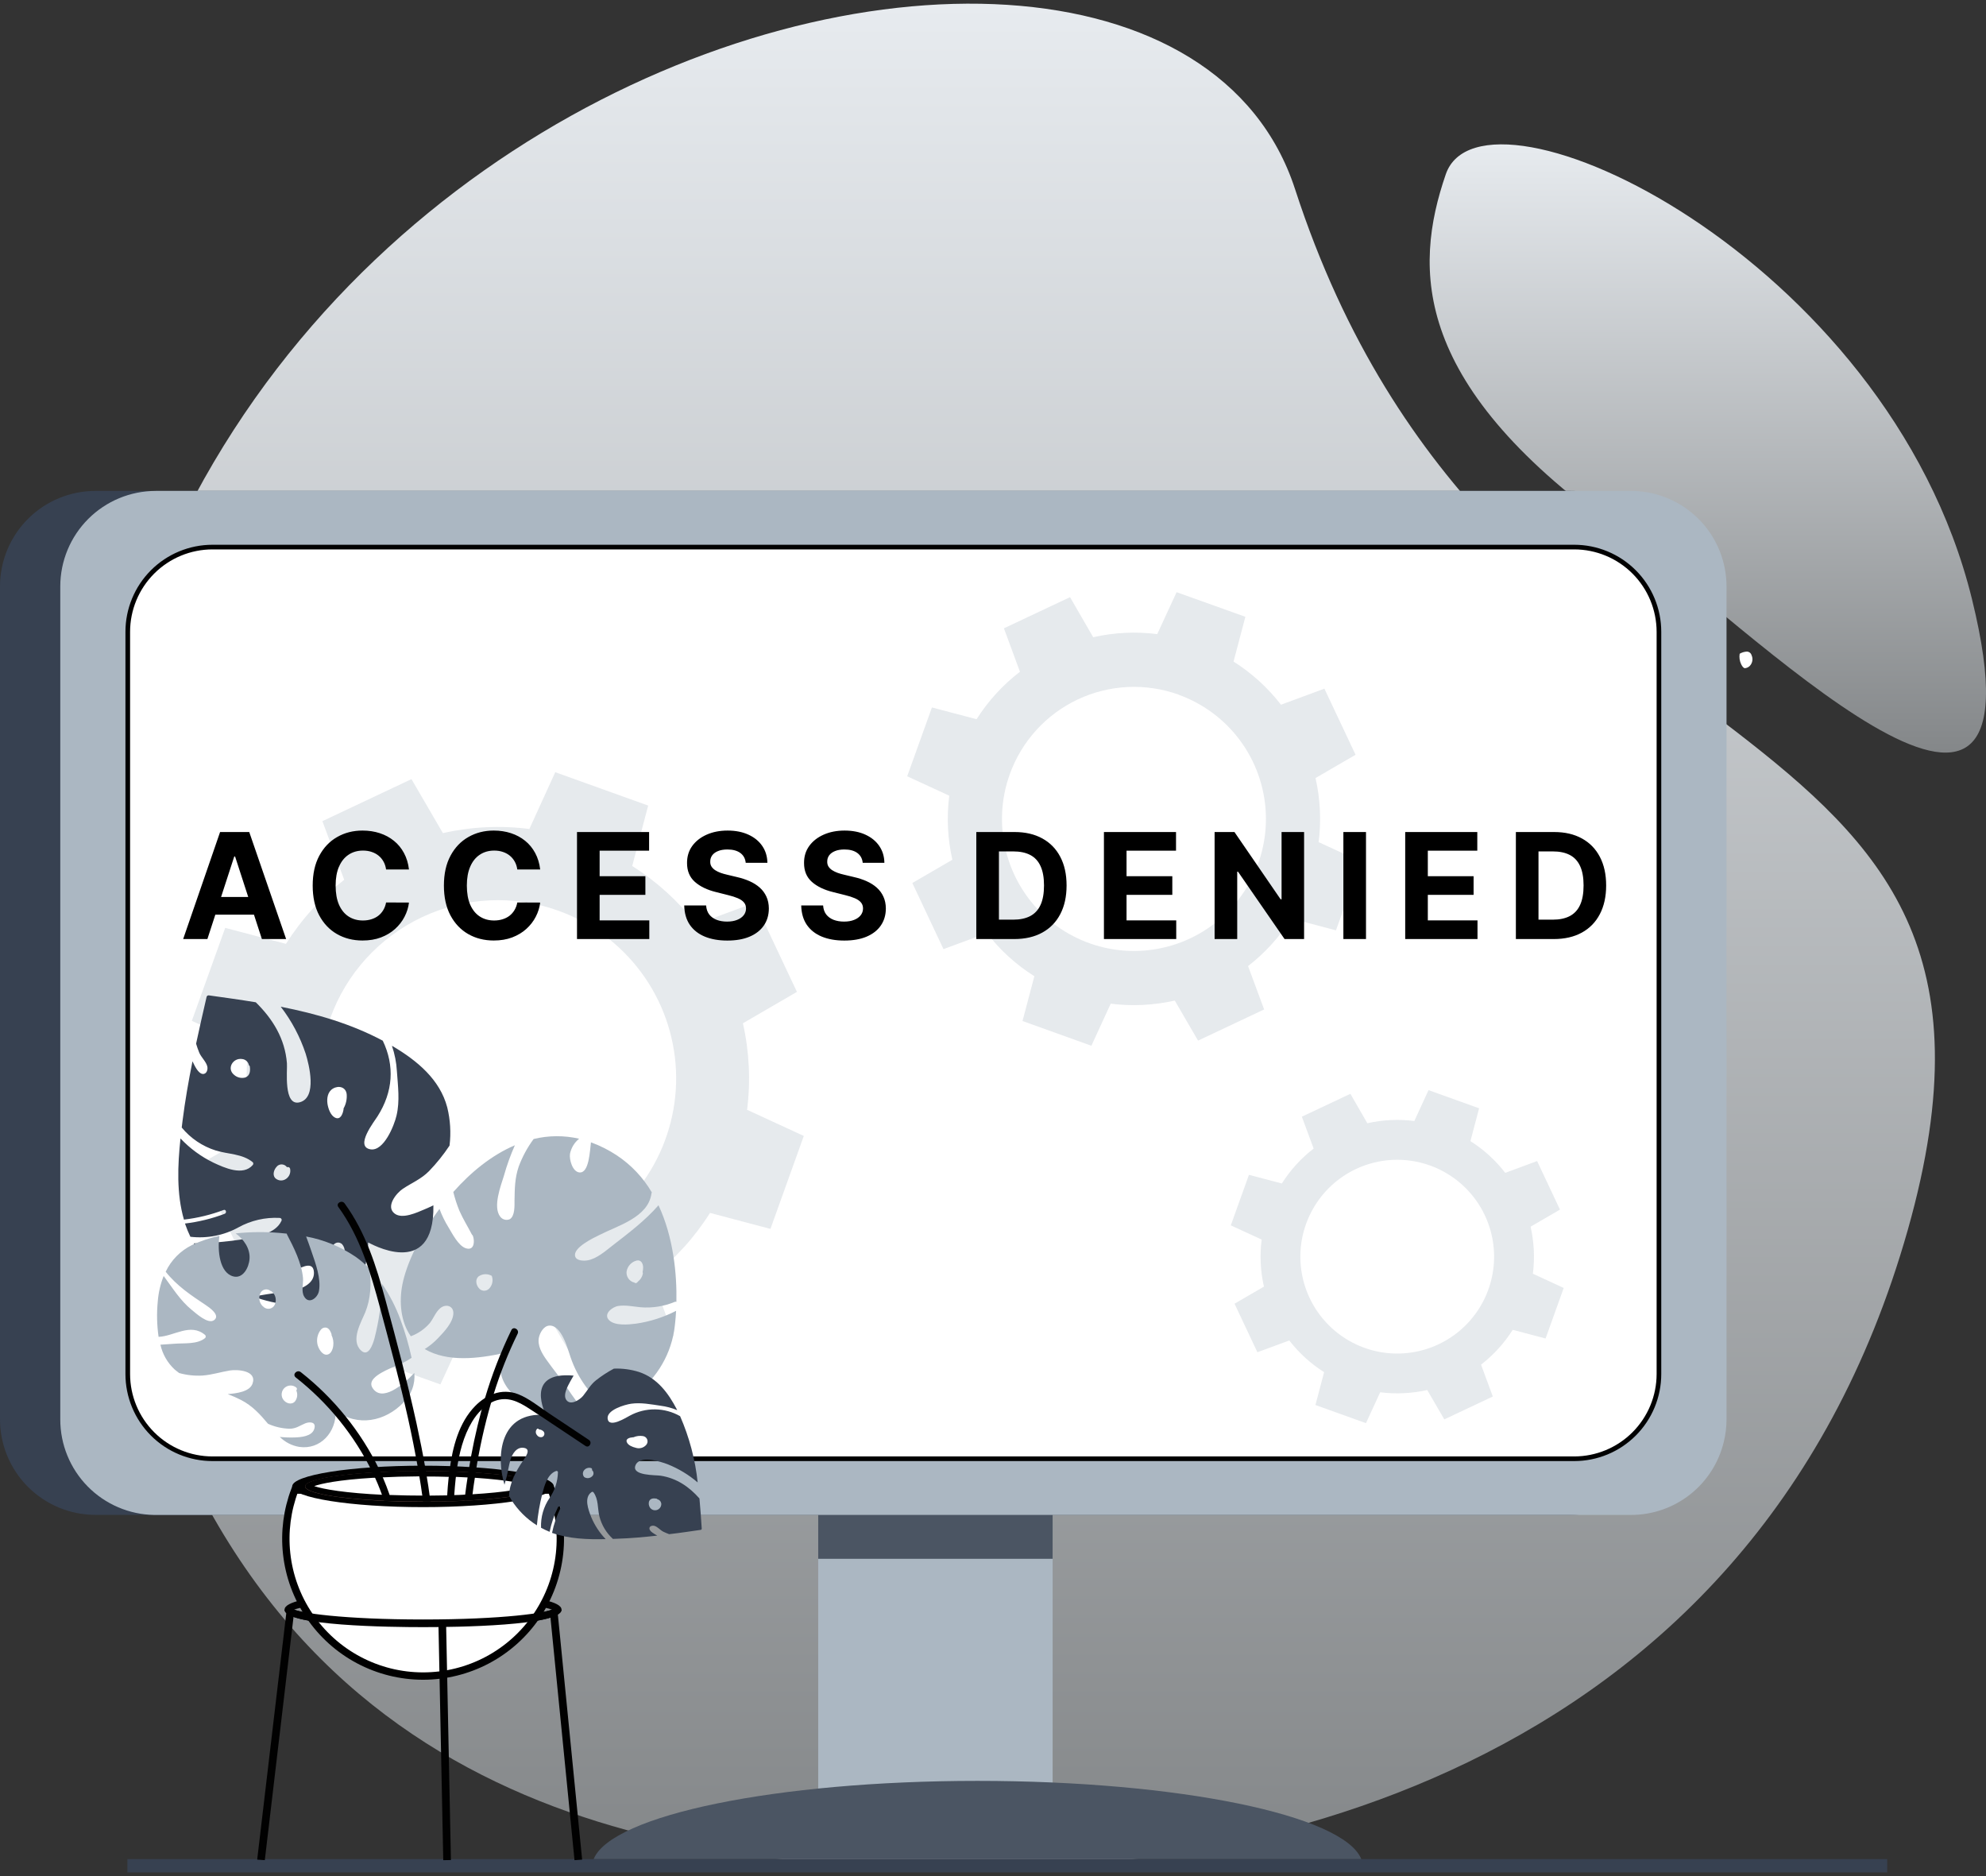 <svg width="270" height="255" viewBox="0 0 270 255" fill="none" xmlns="http://www.w3.org/2000/svg">
<rect x="0" y="0" width="270" height="255" fill="#333333" stroke="none"/>
<path d="M126.093 254.086C166.045 255.395 237.943 242.753 259.363 167.184C280.784 91.615 203.157 109.034 176.065 25.71C155.869 -36.396 -23.979 17.105 17.321 176.658C35.477 246.806 91.421 252.951 126.093 254.086Z" fill="url(#paint0_linear_100_8944)"/>
<path d="M220.944 72.867C191.807 52.539 192.146 36.535 196.554 23.695C201.547 9.135 256.619 34.824 268.088 81.413C279.556 128.002 236.342 83.624 220.944 72.867Z" fill="url(#paint1_linear_100_8944)"/>
<path d="M17.321 252.685H256.568V254.501H17.321V252.685Z" fill="#374151"/>
<path d="M111.236 156.512H143.108V246.061H111.236V156.512Z" fill="#ABB7C2"/>
<path d="M111.236 196.91H143.109V211.872H111.236V196.91ZM80.71 252.684C83.116 246.726 105.553 242.059 132.89 242.059C160.227 242.059 182.664 246.717 185.069 252.684H80.71Z" fill="#4B5563"/>
<path d="M226.521 79.711V192.92C226.522 194.626 226.186 196.315 225.533 197.891C224.881 199.467 223.924 200.899 222.718 202.104C221.511 203.31 220.079 204.267 218.503 204.919C216.927 205.571 215.238 205.906 213.532 205.905H12.993C11.287 205.905 9.598 205.57 8.022 204.918C6.446 204.265 5.014 203.309 3.807 202.103C2.601 200.898 1.644 199.466 0.99 197.89C0.337 196.315 0.001 194.626 2.77183e-06 192.92V79.711C-0.001 78.004 0.334 76.315 0.987 74.738C1.64 73.162 2.597 71.73 3.804 70.524C5.01 69.318 6.443 68.361 8.02 67.71C9.597 67.058 11.287 66.724 12.993 66.726H213.532C213.795 66.726 214.057 66.726 214.312 66.751C217.614 66.951 220.716 68.403 222.985 70.811C225.254 73.219 226.518 76.402 226.521 79.711Z" fill="#374151"/>
<path d="M234.724 79.71V192.92C234.724 193.946 234.6 194.969 234.356 195.965C233.676 198.801 232.061 201.325 229.77 203.13C227.48 204.935 224.648 205.915 221.731 205.913H21.183C21.11 205.917 21.037 205.917 20.963 205.913C17.556 205.859 14.308 204.466 11.919 202.037C9.53 199.608 8.192 196.336 8.195 192.929V79.71C8.196 76.266 9.565 72.964 12.001 70.529C14.436 68.094 17.739 66.726 21.183 66.726H221.731C222.053 66.726 222.375 66.726 222.693 66.764C225.962 67.006 229.019 68.474 231.25 70.876C233.481 73.277 234.723 76.433 234.724 79.71Z" fill="#ABB7C2"/>
<path d="M214.019 74.358H28.882C22.523 74.358 17.367 79.513 17.367 85.873V186.759C17.367 193.118 22.523 198.274 28.882 198.274H214.019C220.378 198.274 225.534 193.118 225.534 186.759V85.873C225.534 79.513 220.378 74.358 214.019 74.358Z" fill="white"/>
<path d="M214.019 74.675C216.989 74.679 219.836 75.86 221.936 77.96C224.036 80.06 225.217 82.907 225.22 85.877V186.759C225.217 189.728 224.036 192.576 221.936 194.676C219.836 196.776 216.989 197.957 214.019 197.96H28.886C25.916 197.958 23.068 196.777 20.968 194.677C18.868 192.577 17.687 189.729 17.685 186.759V85.877C17.687 82.907 18.868 80.059 20.968 77.959C23.068 75.859 25.916 74.678 28.886 74.675H214.019ZM214.019 74.044H28.886C25.748 74.044 22.738 75.291 20.519 77.51C18.3 79.729 17.054 82.739 17.054 85.877V186.759C17.054 188.313 17.36 189.851 17.954 191.287C18.549 192.722 19.421 194.027 20.519 195.126C21.618 196.224 22.923 197.096 24.358 197.69C25.794 198.285 27.332 198.591 28.886 198.591H214.019C215.573 198.591 217.111 198.285 218.547 197.69C219.982 197.096 221.287 196.224 222.386 195.126C223.484 194.027 224.356 192.722 224.951 191.287C225.545 189.851 225.851 188.313 225.851 186.759V85.877C225.851 82.739 224.605 79.729 222.386 77.51C220.167 75.291 217.157 74.044 214.019 74.044Z" fill="#010101"/>
<g opacity="0.3">
<path d="M30.618 126.117L26.082 138.75L33.799 142.321C33.298 146.244 33.49 150.224 34.366 154.081L27.018 158.333L32.736 170.462L40.702 167.498C43.12 170.628 46.068 173.31 49.413 175.421L47.24 183.633L59.873 188.173L63.427 180.457C67.343 180.958 71.317 180.773 75.17 179.91L79.439 187.254L91.572 181.537L88.608 173.571C91.737 171.152 94.417 168.204 96.527 164.859L104.743 167.032L109.279 154.399L101.567 150.846C102.063 146.922 101.871 142.942 100.999 139.085L108.343 134.816L102.626 122.687L94.66 125.63C92.239 122.503 89.291 119.823 85.948 117.711L88.121 109.495L75.488 104.959L71.969 112.676C68.047 112.173 64.068 112.364 60.212 113.239L55.939 105.9L43.831 111.613L46.796 119.579C43.67 122 40.99 124.948 38.876 128.29L30.618 126.117ZM75.89 123.776C80.399 125.395 84.327 128.316 87.176 132.168C90.025 136.02 91.668 140.63 91.897 145.416C92.125 150.201 90.93 154.948 88.462 159.054C85.993 163.16 82.362 166.442 78.029 168.485C73.695 170.528 68.853 171.24 64.114 170.53C59.376 169.821 54.954 167.723 51.408 164.501C47.863 161.278 45.352 157.077 44.194 152.428C43.036 147.779 43.283 142.891 44.903 138.382C47.077 132.337 51.562 127.403 57.373 124.664C63.184 121.925 69.844 121.606 75.89 123.776Z" fill="#ABB7C2"/>
</g>
<g opacity="0.3">
<path d="M126.698 96.159L123.335 105.514L129.053 108.148C128.685 111.055 128.828 114.003 129.476 116.86L124.034 120.019L128.269 129.006L134.173 126.825C135.962 129.143 138.146 131.128 140.623 132.69L139.013 138.776L148.373 142.138L151.003 136.421C153.909 136.787 156.857 136.643 159.714 135.998L162.878 141.44L171.86 137.205L169.675 131.31C171.994 129.515 173.98 127.326 175.54 124.843L181.626 126.452L184.988 117.097L179.271 114.463C179.637 111.556 179.493 108.609 178.848 105.751L184.29 102.588L180.055 93.606L174.151 95.787C172.359 93.471 170.176 91.486 167.701 89.921L169.31 83.835L159.96 80.49L157.33 86.19C154.425 85.822 151.478 85.965 148.623 86.614L145.472 81.167L136.485 85.402L138.666 91.306C136.338 93.095 134.341 95.278 132.767 97.756L126.698 96.159ZM160.231 94.427C163.571 95.627 166.48 97.791 168.59 100.644C170.7 103.498 171.917 106.913 172.086 110.458C172.255 114.003 171.369 117.519 169.54 120.56C167.712 123.602 165.022 126.033 161.811 127.545C158.601 129.058 155.014 129.585 151.504 129.059C147.994 128.533 144.719 126.979 142.093 124.591C139.467 122.204 137.608 119.092 136.75 115.648C135.893 112.204 136.076 108.583 137.277 105.243C138.073 103.025 139.298 100.985 140.882 99.24C142.467 97.495 144.379 96.08 146.511 95.074C148.642 94.068 150.951 93.493 153.305 93.379C155.659 93.266 158.012 93.618 160.231 94.414V94.427Z" fill="#ABB7C2"/>
</g>
<g opacity="0.3">
<path d="M169.798 159.684L167.329 166.553L171.526 168.484C171.252 170.618 171.357 172.782 171.835 174.879L167.837 177.2L170.946 183.798L175.282 182.197C176.596 183.899 178.199 185.357 180.017 186.504L178.836 190.972L185.705 193.437L187.636 189.24C189.771 189.507 191.936 189.403 194.035 188.931L196.356 192.924L202.95 189.816L201.349 185.484C203.051 184.17 204.509 182.567 205.656 180.749L210.124 181.93L212.588 175.061L208.396 173.126C208.667 170.993 208.563 168.828 208.087 166.731L212.08 164.41L208.972 157.812L204.639 159.417C203.325 157.715 201.722 156.256 199.905 155.106L201.086 150.642L194.213 148.173L192.282 152.37C190.15 152.097 187.987 152.2 185.891 152.675L183.587 148.673L176.989 151.782L178.594 156.114C176.886 157.431 175.423 159.038 174.27 160.861L169.798 159.684ZM194.416 158.414C196.867 159.295 199.001 160.884 200.549 162.979C202.097 165.074 202.989 167.58 203.112 170.182C203.236 172.784 202.585 175.364 201.243 177.595C199.9 179.827 197.926 181.611 195.569 182.721C193.213 183.831 190.581 184.218 188.005 183.832C185.429 183.446 183.026 182.305 181.098 180.553C179.171 178.801 177.806 176.517 177.176 173.99C176.547 171.463 176.68 168.805 177.561 166.354C178.146 164.726 179.046 163.228 180.21 161.948C181.373 160.668 182.778 159.629 184.343 158.891C185.908 158.154 187.604 157.732 189.332 157.65C191.06 157.568 192.788 157.828 194.416 158.414Z" fill="#ABB7C2"/>
</g>
<path d="M237.172 90.815C237.062 90.789 236.884 90.641 236.719 90.294C236.503 89.848 236.43 89.347 236.511 88.858C236.799 88.689 237.123 88.589 237.456 88.566C237.607 88.56 237.756 88.606 237.878 88.695C238 88.784 238.088 88.912 238.129 89.057C238.221 89.26 238.261 89.483 238.244 89.705C238.227 89.927 238.154 90.141 238.032 90.328C237.949 90.463 237.836 90.577 237.703 90.662C237.569 90.747 237.418 90.801 237.261 90.819L237.172 90.815Z" fill="white"/>
<path d="M57.515 221.163C53.098 221.163 38.687 220.994 38.687 218.783C38.687 216.573 53.086 216.403 57.515 216.403C61.945 216.403 76.34 216.573 76.34 218.783C76.34 220.994 61.928 221.163 57.515 221.163ZM39.987 218.783C41.52 219.393 47.817 220.122 57.515 220.122C67.213 220.122 73.507 219.393 75.04 218.783C73.507 218.174 67.209 217.445 57.515 217.445C47.821 217.445 41.52 218.174 39.987 218.783Z" fill="#010101"/>
<path d="M38.968 211.149C38.654 208.229 39.034 205.277 40.075 202.534H74.965C76.006 205.277 76.386 208.229 76.072 211.149C75.746 214.182 74.682 217.088 72.972 219.613C71.263 222.139 68.96 224.207 66.267 225.636C63.573 227.066 60.57 227.813 57.52 227.813C54.47 227.813 51.467 227.066 48.773 225.636C46.079 224.207 43.777 222.139 42.068 219.613C40.358 217.088 39.294 214.182 38.968 211.149Z" fill="white" stroke="black"/>
<path d="M75.298 202.034C75.298 203.588 67.336 204.85 57.511 204.85C47.686 204.85 39.724 203.58 39.724 202.034C39.724 200.488 47.686 199.218 57.511 199.218C67.336 199.218 75.298 200.454 75.298 202.034Z" fill="#010101"/>
<path d="M73.544 202.034C73.544 203.181 66.371 204.113 57.515 204.113C48.66 204.113 41.481 203.181 41.481 202.034C41.481 200.886 48.681 199.95 57.515 199.95C66.349 199.95 73.544 200.861 73.544 202.034Z" fill="#84605A"/>
<path opacity="0.42" d="M73.553 208.475C73.511 207.044 71.279 207.035 71.322 208.475C71.423 211.863 70.983 215.281 68.522 217.839C67.527 218.876 69.103 220.456 70.102 219.418C72.965 216.433 73.672 212.481 73.553 208.475Z" fill="white"/>
<path d="M57.515 221.163C53.098 221.163 38.687 220.994 38.687 218.783H39.728C39.73 218.72 39.711 218.657 39.673 218.605C40.3 219.241 46.852 220.122 57.515 220.122C68.179 220.122 74.726 219.241 75.357 218.605C75.316 218.655 75.295 218.719 75.298 218.783H76.34C76.34 220.994 61.928 221.163 57.515 221.163Z" fill="#010101"/>
<path d="M36.001 252.833L34.964 252.761L38.945 219.059L39.982 219.131L36.001 252.833ZM78.106 252.837L74.777 219.262L75.815 219.186L79.143 252.761L78.106 252.837Z" fill="#010101"/>
<path d="M59.605 220.651L60.647 220.63L61.304 252.818L60.262 252.839L59.605 220.651Z" fill="#010101"/>
<path d="M57.515 203.728C56.037 203.728 54.601 203.698 53.246 203.652L52.225 203.614C45.102 203.288 42.087 202.453 41.862 202.004C42.066 201.67 44.632 200.903 50.667 200.531L51.73 200.476C53.326 200.391 55.063 200.344 56.888 200.332H57.896C58.997 200.332 60.069 200.353 61.102 200.378L62.072 200.416C62.609 200.416 63.139 200.467 63.66 200.492L64.659 200.543C71.232 200.967 73.032 201.814 73.167 202.068C72.964 202.407 70.33 203.186 64.117 203.55C63.757 203.571 63.448 203.588 63.13 203.597C62.656 203.626 62.194 203.643 61.716 203.652C61.39 203.673 61.072 203.681 60.742 203.69C60.022 203.69 59.281 203.72 58.523 203.72H57.536L57.515 203.728Z" fill="white"/>
<path d="M57.896 200.691C58.883 200.691 59.929 200.691 61.093 200.742H62.055C62.593 200.763 63.122 200.793 63.66 200.819L64.138 200.844C64.312 200.844 64.481 200.865 64.621 200.865C69.127 201.17 71.367 201.653 72.312 201.979C71.325 202.322 68.924 202.826 64.075 203.114L63.092 203.16C62.639 203.19 62.182 203.207 61.678 203.216C61.369 203.216 61.055 203.245 60.729 203.254C60.013 203.254 59.276 203.283 58.502 203.283H57.515C56.13 203.283 54.694 203.258 53.254 203.207H52.738L52.251 203.186C46.953 202.944 43.908 202.407 42.714 201.992C43.679 201.653 45.991 201.145 50.684 200.865H50.798L51.751 200.814C53.339 200.73 55.067 200.683 56.888 200.67L57.896 200.691ZM57.896 199.929H56.888C55.071 199.929 53.326 199.988 51.709 200.073L50.641 200.128C45.229 200.463 41.485 201.187 41.485 202.013C41.485 202.928 45.97 203.707 52.213 203.974C52.547 203.974 52.89 204.003 53.233 204.012C54.593 204.058 56.032 204.088 57.515 204.088H58.514C59.276 204.088 60.018 204.088 60.742 204.058C61.076 204.058 61.398 204.058 61.712 204.02C62.199 204.02 62.664 203.995 63.13 203.965C63.473 203.965 63.808 203.935 64.13 203.919C69.682 203.592 73.536 202.868 73.536 202.021C73.536 201.174 69.927 200.501 64.663 200.149C64.342 200.149 64.007 200.111 63.672 200.099C63.151 200.073 62.618 200.044 62.076 200.022C61.75 200.022 61.436 199.997 61.106 199.984C60.069 199.959 58.989 199.938 57.888 199.938L57.896 199.929Z" fill="#010101"/>
<path d="M68.509 183.908C66.73 187.339 70.089 190.684 73.299 191.662C75.355 192.288 77.522 192.462 79.651 192.171C78.737 190.993 77.861 189.785 77.026 188.545C76.179 187.275 75.183 186.089 74.298 184.831C73.693 183.984 73.028 182.879 73.269 181.782C73.409 181.138 73.921 180.228 74.667 180.177C76.335 180.067 77.17 183.303 77.568 184.476C78.567 187.406 80.27 189.558 82.518 191.506C83.683 191.117 84.792 190.579 85.817 189.905C87.353 188.885 88.663 187.56 89.665 186.012C90.668 184.465 91.341 182.728 91.645 180.91C91.755 180.203 91.857 179.262 91.916 178.17C90.203 179.054 88.353 179.644 86.444 179.915C85.462 180.042 83.666 180.215 82.861 179.491C81.917 178.644 83.23 177.628 84.068 177.505C85.064 177.357 86.088 177.59 87.079 177.683C88.669 177.817 90.267 177.566 91.738 176.95C91.773 176.935 91.81 176.928 91.848 176.928C91.886 176.928 91.923 176.935 91.958 176.95C92.034 173.223 91.569 168.184 89.523 163.822C87.672 165.939 85.462 167.595 83.23 169.327C82.26 170.081 81.142 171.076 79.893 171.305C79.406 171.394 78.372 171.394 78.199 170.775C77.826 169.607 80.719 168.234 81.489 167.862C83.975 166.591 88.155 165.465 88.57 162.195C88.577 162.152 88.593 162.11 88.617 162.073C87.438 160.057 85.814 158.338 83.869 157.046C82.768 156.315 81.584 155.718 80.342 155.267C80.185 156.444 80.096 159.438 78.804 159.362C77.826 159.303 77.369 157.583 77.492 156.821C77.656 156.016 78.094 155.293 78.732 154.776C76.696 154.309 74.579 154.322 72.549 154.814C71.695 155.967 71.009 157.236 70.512 158.583C69.983 160.158 69.979 161.547 69.949 163.174C69.949 163.834 70.021 165.291 69.305 165.715C69.081 165.813 68.831 165.833 68.594 165.769C68.358 165.706 68.15 165.564 68.005 165.367C66.976 164.046 68.086 161.175 68.505 159.824C68.9 158.403 69.4 157.013 70 155.665C66.841 157.008 63.995 159.337 61.627 162.018C61.84 162.884 62.116 163.733 62.453 164.559C62.949 165.685 63.601 166.731 64.168 167.824C64.22 167.855 64.26 167.903 64.282 167.959C64.308 168.027 64.325 168.095 64.346 168.162C64.366 168.2 64.376 168.243 64.376 168.285C64.528 169.06 64.321 170.013 63.287 169.649C62.318 169.306 61.5 167.701 60.992 166.854C60.494 166.05 60.077 165.199 59.747 164.313C57.045 167.951 55.241 171.847 54.707 174.583C54.241 176.95 54.47 179.665 55.851 181.626C56.858 181.254 57.754 180.63 58.451 179.813C58.947 179.173 59.218 178.352 59.849 177.814C60.56 177.208 61.623 177.437 61.636 178.462C61.636 179.711 60.365 181.037 59.582 181.85C59.036 182.432 58.419 182.941 57.744 183.366C60.823 185.183 65.058 184.67 68.509 183.908ZM85.186 172.812C85.249 172.455 85.415 172.123 85.664 171.859C85.913 171.595 86.235 171.409 86.588 171.326C87.185 171.22 87.435 171.788 87.435 172.287C87.433 172.5 87.407 172.711 87.359 172.918C87.381 172.949 87.395 172.985 87.401 173.022C87.407 173.06 87.404 173.098 87.393 173.134C87.308 173.553 87.075 173.927 86.737 174.189C86.694 174.24 86.652 174.286 86.605 174.333C86.578 174.359 86.545 174.378 86.509 174.391C86.473 174.403 86.435 174.407 86.397 174.404C86.36 174.4 86.323 174.388 86.291 174.37C86.258 174.351 86.229 174.325 86.207 174.295C86.16 174.295 86.114 174.295 86.063 174.274C85.775 174.162 85.533 173.958 85.374 173.693C85.216 173.429 85.15 173.119 85.186 172.812ZM65.058 173.494C65.294 173.326 65.572 173.224 65.861 173.197C66.15 173.17 66.441 173.22 66.705 173.342C66.705 173.342 66.705 173.342 66.726 173.342C66.767 173.354 66.804 173.377 66.833 173.409C66.862 173.44 66.882 173.478 66.891 173.52C66.98 173.809 66.987 174.116 66.912 174.409C66.838 174.702 66.684 174.969 66.468 175.18C66.373 175.271 66.26 175.341 66.136 175.384C66.012 175.428 65.88 175.446 65.75 175.435C65.619 175.424 65.492 175.385 65.377 175.322C65.262 175.258 65.162 175.171 65.083 175.066C64.719 174.617 64.583 173.914 65.058 173.49V173.494Z" fill="#ABB7C2"/>
<path d="M30.542 164.982C28.805 165.638 26.995 166.082 25.151 166.303C25.151 166.337 25.172 166.371 25.185 166.409C25.385 166.987 25.618 167.553 25.884 168.103C28.136 168.369 30.414 167.925 32.401 166.833C34.115 165.884 36.061 165.436 38.017 165.541C38.067 165.541 38.115 165.554 38.158 165.579C38.2 165.604 38.235 165.64 38.259 165.684C38.283 165.727 38.295 165.776 38.293 165.825C38.292 165.875 38.277 165.923 38.25 165.965C37.458 167.684 34.862 168.124 33.202 168.412C30.93 168.776 28.634 168.972 26.333 169.001C27.558 171.22 29.271 173.131 31.343 174.591C31.622 174.786 31.902 174.968 32.19 175.138C34.887 175.277 37.602 174.096 39.919 172.821C40.592 172.448 42.43 171.305 42.659 172.719C42.921 174.358 41.134 175.163 39.851 175.417C38.673 175.65 37.462 175.718 36.276 175.917C35.671 176.014 35.074 176.124 34.477 176.239C40.435 178.454 50.121 178.356 50.053 168.878C50.053 168.836 59.082 174.197 58.921 163.83C58.523 164.021 58.125 164.207 57.714 164.376C56.706 164.8 54.728 165.736 53.678 164.969C52.37 164.021 53.881 162.17 54.767 161.581C56.007 160.756 57.248 160.273 58.324 159.184C59.358 158.114 60.292 156.952 61.115 155.712C61.328 153.978 61.223 152.22 60.806 150.524C59.806 146.712 56.706 144.171 53.441 142.232L53.284 142.147C53.664 143.259 53.891 144.417 53.958 145.59C54.097 147.593 54.381 149.647 53.907 151.629C53.602 152.959 52.179 156.533 50.358 156.216C48.198 155.843 50.874 152.451 51.332 151.722C53.449 148.389 53.67 144.857 52.039 141.452C47.711 139.144 42.989 137.785 38.17 136.836C39.65 138.76 40.795 140.919 41.558 143.223C42.019 144.713 43.15 149.177 40.757 149.821C38.496 150.426 39.089 145.463 39.008 144.514C38.741 141.181 37.09 138.505 34.773 136.231C32.656 135.883 30.517 135.587 28.421 135.295C28.352 135.279 28.279 135.29 28.218 135.325C28.157 135.36 28.111 135.418 28.09 135.485C27.603 137.603 27.116 139.72 26.659 141.859C26.779 142.267 26.921 142.668 27.082 143.062C27.349 143.714 28.001 144.264 28.179 144.938C28.294 145.383 28.082 146.056 27.514 145.967C26.947 145.878 26.464 144.874 26.244 144.404L26.168 144.256C25.63 146.937 25.16 149.63 24.817 152.345C24.779 152.646 24.745 152.95 24.706 153.255C25.913 154.723 27.522 155.808 29.335 156.377C31.029 156.902 32.931 156.8 34.362 157.969C34.41 158.021 34.437 158.089 34.437 158.159C34.437 158.23 34.41 158.298 34.362 158.35C33.041 159.887 30.5 158.723 29.022 158.032C27.34 157.215 25.82 156.099 24.537 154.738C24.148 158.409 23.987 162.246 25.007 165.77C26.857 165.557 28.674 165.116 30.415 164.457C30.724 164.343 30.864 164.863 30.542 164.982ZM33.346 146.454C33.084 146.525 32.808 146.53 32.543 146.468C32.278 146.406 32.033 146.279 31.83 146.098C30.779 145.251 31.66 143.752 32.918 143.943C33.143 143.965 33.354 144.06 33.521 144.213C33.687 144.365 33.8 144.568 33.841 144.79C33.876 144.805 33.905 144.829 33.927 144.86C33.948 144.89 33.961 144.926 33.964 144.963C34.053 145.556 33.977 146.234 33.346 146.454ZM45.301 169.268C45.361 169.167 45.443 169.08 45.541 169.016C45.639 168.951 45.75 168.909 45.866 168.894C45.983 168.879 46.101 168.891 46.212 168.928C46.324 168.966 46.425 169.029 46.508 169.111C46.742 169.382 46.87 169.728 46.868 170.085C46.906 170.101 46.938 170.127 46.962 170.159C46.987 170.191 47.002 170.23 47.007 170.27C47.013 170.31 47.007 170.351 46.992 170.388C46.976 170.426 46.951 170.458 46.919 170.483C46.73 170.628 46.495 170.701 46.257 170.69C46.019 170.678 45.793 170.582 45.619 170.42C45.437 170.297 45.306 170.114 45.247 169.903C45.189 169.691 45.208 169.466 45.301 169.268ZM45.276 147.957C46.055 147.504 47.008 147.75 47.131 148.707C47.19 149.387 47.042 150.069 46.707 150.664C46.716 150.703 46.716 150.743 46.707 150.782C46.618 151.345 46.313 152.281 45.555 151.913C44.929 151.604 44.624 150.672 44.522 150.041C44.412 149.274 44.547 148.381 45.276 147.957ZM37.653 158.524C37.746 158.432 37.859 158.363 37.982 158.319C38.105 158.275 38.236 158.259 38.366 158.271C38.496 158.283 38.622 158.324 38.735 158.389C38.848 158.455 38.946 158.544 39.021 158.651C39.063 158.631 39.11 158.622 39.157 158.623C39.204 158.625 39.25 158.638 39.291 158.661C39.332 158.683 39.368 158.715 39.394 158.754C39.421 158.793 39.438 158.837 39.444 158.884C39.501 159.172 39.461 159.472 39.329 159.735C39.197 159.998 38.981 160.209 38.716 160.336C38.499 160.44 38.255 160.474 38.019 160.433C37.782 160.392 37.564 160.278 37.395 160.108C37.001 159.638 37.272 158.901 37.67 158.524H37.653ZM75.853 204.863C75.338 205.925 74.958 207.048 74.722 208.204L74.654 208.179C74.279 208.024 73.913 207.848 73.557 207.654C73.494 206.211 73.903 204.786 74.722 203.597C75.43 202.57 75.823 201.358 75.853 200.111C75.853 200.08 75.846 200.05 75.832 200.022C75.817 199.995 75.796 199.972 75.77 199.955C75.744 199.938 75.715 199.928 75.684 199.926C75.653 199.923 75.622 199.929 75.594 199.942C74.413 200.365 73.998 201.983 73.731 203.012C73.372 204.428 73.124 205.869 72.99 207.323C71.592 206.446 70.408 205.267 69.525 203.872C69.411 203.686 69.305 203.495 69.208 203.309C69.246 201.615 70.156 199.921 71.114 198.536C71.393 198.112 72.236 197.024 71.313 196.812C70.241 196.562 69.619 197.659 69.39 198.447C69.161 199.235 69.072 199.946 68.89 200.687C68.794 201.06 68.692 201.433 68.585 201.805C67.408 197.926 67.929 191.806 74.209 192.327C74.243 192.327 71.126 186.352 77.983 186.974C77.839 187.216 77.695 187.461 77.559 187.711C77.233 188.325 76.513 189.528 76.971 190.252C77.538 191.125 78.834 190.252 79.266 189.731C79.871 188.99 80.253 188.228 81.023 187.614C81.786 187.013 82.601 186.482 83.459 186.026C84.617 185.98 85.775 186.135 86.88 186.483C89.371 187.309 90.887 189.397 92.017 191.565L92.064 191.667C91.344 191.371 90.588 191.17 89.815 191.07C88.498 190.879 87.151 190.608 85.817 190.794C84.92 190.921 82.484 191.641 82.607 192.806C82.751 194.195 85.123 192.675 85.627 192.416C86.678 191.845 87.858 191.551 89.054 191.564C90.25 191.576 91.423 191.895 92.462 192.488C93.717 195.35 94.522 198.389 94.851 201.496C93.64 200.457 92.266 199.624 90.785 199.031C89.824 198.663 86.918 197.727 86.381 199.205C85.868 200.607 89.184 200.475 89.807 200.577C92.001 200.916 93.699 202.093 95.092 203.673C95.219 205.032 95.312 206.396 95.401 207.743C95.405 207.765 95.405 207.788 95.4 207.81C95.396 207.832 95.386 207.853 95.373 207.872C95.36 207.89 95.344 207.906 95.325 207.918C95.305 207.93 95.284 207.938 95.261 207.942C93.834 208.145 92.403 208.365 90.971 208.526C90.709 208.429 90.451 208.319 90.196 208.2C89.773 207.997 89.443 207.556 89.006 207.408C88.714 207.315 88.257 207.408 88.291 207.781C88.325 208.154 88.964 208.497 89.265 208.666L89.362 208.721C87.558 208.924 85.754 209.089 83.937 209.145L83.327 209.17C82.423 208.346 81.783 207.273 81.485 206.087C81.218 204.99 81.388 203.791 80.676 202.826C80.643 202.792 80.6 202.772 80.553 202.768C80.506 202.764 80.46 202.777 80.422 202.805C79.338 203.563 79.999 205.227 80.371 206.193C80.837 207.308 81.504 208.327 82.341 209.2C79.888 209.259 77.339 209.166 75.052 208.353C75.287 207.192 75.668 206.067 76.187 205.003C76.289 204.782 75.95 204.664 75.853 204.863ZM88.261 204.016C88.202 204.178 88.185 204.353 88.213 204.524C88.242 204.695 88.314 204.855 88.422 204.99C88.537 205.12 88.689 205.212 88.858 205.253C89.027 205.294 89.204 205.282 89.366 205.219C89.528 205.155 89.666 205.044 89.763 204.899C89.859 204.754 89.908 204.584 89.904 204.41C89.895 204.262 89.838 204.122 89.743 204.009C89.647 203.896 89.519 203.817 89.375 203.783C89.366 203.76 89.351 203.74 89.331 203.725C89.312 203.711 89.289 203.701 89.265 203.698C88.888 203.626 88.435 203.639 88.261 204.029V204.016ZM73.731 195.313C73.799 195.282 73.86 195.236 73.907 195.177C73.954 195.119 73.987 195.05 74.002 194.976C74.017 194.903 74.015 194.826 73.995 194.754C73.975 194.681 73.938 194.615 73.888 194.559C73.72 194.393 73.496 194.295 73.261 194.284C73.252 194.258 73.238 194.236 73.218 194.218C73.198 194.2 73.174 194.187 73.147 194.182C73.121 194.176 73.094 194.178 73.069 194.186C73.043 194.194 73.02 194.209 73.002 194.229C72.9 194.342 72.843 194.489 72.843 194.642C72.843 194.794 72.9 194.942 73.002 195.055C73.078 195.172 73.191 195.262 73.322 195.308C73.454 195.355 73.598 195.357 73.731 195.313ZM87.842 196.406C87.932 196.309 87.994 196.19 88.022 196.06C88.049 195.931 88.04 195.797 87.996 195.672C87.953 195.547 87.876 195.437 87.774 195.353C87.672 195.268 87.549 195.214 87.418 195.194C86.974 195.123 86.518 195.18 86.105 195.36C86.08 195.353 86.054 195.353 86.029 195.36C85.652 195.385 85.013 195.533 85.22 196.029C85.394 196.452 85.999 196.681 86.41 196.778C86.659 196.863 86.927 196.873 87.182 196.807C87.436 196.741 87.666 196.601 87.842 196.406ZM80.477 200.683C80.543 200.631 80.597 200.565 80.633 200.489C80.67 200.414 80.689 200.331 80.689 200.247C80.689 200.163 80.67 200.08 80.633 200.004C80.597 199.929 80.543 199.863 80.477 199.811C80.491 199.784 80.498 199.755 80.499 199.725C80.499 199.695 80.492 199.666 80.479 199.639C80.466 199.612 80.446 199.589 80.422 199.571C80.399 199.553 80.371 199.541 80.342 199.535C80.156 199.484 79.959 199.495 79.779 199.565C79.6 199.635 79.448 199.761 79.346 199.925C79.267 200.057 79.233 200.211 79.249 200.363C79.265 200.516 79.331 200.66 79.435 200.772C79.594 200.876 79.783 200.924 79.972 200.907C80.16 200.891 80.338 200.812 80.477 200.683Z" fill="#374151"/>
<path d="M23.733 186.132C23.932 186.305 24.156 186.466 24.355 186.623C25.386 186.913 26.458 187.029 27.527 186.966C28.798 186.877 30.009 186.479 31.263 186.276C32.203 186.123 34.989 186.242 34.329 188.075C33.935 189.172 32.165 189.388 30.962 189.49C31.582 189.723 32.189 189.99 32.779 190.29C34.312 191.086 35.358 192.23 36.438 193.522C37.359 193.938 38.354 194.167 39.364 194.195C40.249 194.195 40.745 193.771 41.52 193.454C42.151 193.212 43.049 193.267 42.714 194.254C42.38 195.241 40.906 195.351 40.046 195.381C39.376 195.401 38.706 195.377 38.039 195.309C38.757 196.024 39.681 196.498 40.681 196.664C43.548 197.087 45.763 194.661 45.636 191.717C48.601 194 52.387 193.187 54.813 190.667C55.356 190.15 55.775 189.517 56.037 188.815C56.3 188.113 56.4 187.361 56.33 186.614C54.733 188.308 51.891 190.629 50.638 188.639C50.036 187.677 51.282 186.915 51.908 186.555C53.255 185.784 54.716 185.429 55.957 184.552C55.577 182.785 55.069 181.048 54.437 179.356C53.808 177.643 52.972 176.015 51.946 174.506C51.882 177.015 51.532 179.509 50.905 181.939C50.693 182.697 50.096 184.514 49.084 183.561C47.61 182.176 49.122 179.686 49.66 178.365C50.409 176.527 50.507 174.46 50.231 172.436C49.653 171.842 49.022 171.302 48.347 170.822C46.318 169.448 44.027 168.509 41.617 168.065C41.888 168.76 42.125 169.463 42.354 170.123C42.896 171.703 43.68 173.816 43.358 175.497C43.176 176.416 41.986 177.352 41.346 176.217C40.923 175.497 41.261 174.481 41.194 173.715C41.007 171.648 39.949 169.581 39.017 167.786C38.996 167.753 38.984 167.715 38.983 167.675C38.627 167.637 38.276 167.599 37.929 167.574C35.968 167.414 33.998 167.438 32.042 167.646C33.13 168.438 34.028 169.696 33.926 171.102C33.842 172.309 33.02 173.837 31.712 173.49C29.852 172.995 29.543 170.013 29.831 167.985C28.547 168.249 27.299 168.665 26.113 169.225C24.539 169.991 23.273 171.272 22.526 172.855C24.046 174.782 25.982 176.061 27.959 177.378C28.442 177.7 30.009 178.767 29.111 179.432C28.294 180.037 26.685 178.538 26.062 178.038C24.504 176.768 23.453 175.049 22.251 173.431C21.811 174.534 21.542 175.698 21.45 176.882C21.292 178.489 21.329 180.108 21.56 181.706C23.678 181.621 25.889 179.766 27.883 181.448C27.911 181.475 27.934 181.508 27.949 181.545C27.964 181.581 27.972 181.62 27.972 181.659C27.972 181.699 27.964 181.738 27.949 181.774C27.934 181.811 27.911 181.844 27.883 181.871C26.816 182.752 25.008 182.536 23.72 182.642C23.085 182.693 22.45 182.735 21.81 182.773C22.097 184.061 22.767 185.232 23.733 186.132ZM43.146 182.655C43.082 182.315 43.093 181.966 43.178 181.631C43.262 181.296 43.419 180.983 43.637 180.715C43.725 180.607 43.84 180.526 43.971 180.48C44.102 180.435 44.243 180.427 44.379 180.457C44.755 180.563 44.95 180.986 45.073 181.342C45.083 181.384 45.083 181.427 45.073 181.469C45.289 181.92 45.37 182.425 45.306 182.921C45.242 183.434 44.971 184.111 44.404 184.133C43.76 184.158 43.256 183.248 43.146 182.655ZM35.9 177.695C35.607 177.488 35.395 177.184 35.301 176.837C35.206 176.49 35.236 176.122 35.383 175.794C35.438 175.665 35.522 175.552 35.628 175.462C35.735 175.372 35.861 175.308 35.997 175.276C36.133 175.245 36.274 175.245 36.41 175.279C36.545 175.312 36.671 175.377 36.777 175.468C36.834 175.472 36.889 175.494 36.933 175.531C37.194 175.742 37.377 176.033 37.453 176.359C37.53 176.685 37.496 177.027 37.357 177.331C37.297 177.463 37.209 177.579 37.098 177.672C36.987 177.765 36.857 177.831 36.717 177.866C36.576 177.901 36.43 177.904 36.289 177.874C36.147 177.845 36.014 177.784 35.9 177.695ZM40.279 188.592C40.307 188.616 40.331 188.646 40.346 188.68C40.362 188.714 40.37 188.752 40.37 188.789C40.37 188.826 40.362 188.863 40.346 188.897C40.331 188.931 40.307 188.962 40.279 188.986C40.389 189.23 40.43 189.5 40.397 189.766C40.364 190.032 40.259 190.284 40.093 190.494C39.627 191.002 38.822 190.752 38.462 190.163C38.315 189.917 38.26 189.627 38.306 189.344C38.351 189.061 38.495 188.803 38.712 188.616C38.929 188.429 39.205 188.323 39.491 188.319C39.778 188.315 40.057 188.411 40.279 188.592Z" fill="#ABB7C2"/>
<path d="M53.233 204.012C52.89 204.012 52.547 203.986 52.212 203.974C51.861 202.949 51.48 201.928 51.022 200.929C50.9 200.662 50.777 200.395 50.641 200.128C48.178 195.089 44.606 190.673 40.194 187.212C39.698 186.788 40.401 186.115 40.897 186.504C45.396 190.042 49.037 194.552 51.547 199.696C51.603 199.819 51.662 199.946 51.708 200.069C52.307 201.347 52.816 202.664 53.233 204.012ZM58.523 204.08H57.523C57.345 202.691 57.125 201.301 56.888 199.921C56.464 197.524 55.994 195.135 55.469 192.764C54.347 187.758 53.021 182.799 51.691 177.84C50.387 172.995 48.985 168.171 46 164.059C45.618 163.547 46.483 163.051 46.847 163.563C49.722 167.502 51.158 172.101 52.424 176.764C53.928 182.295 55.389 187.843 56.621 193.441C57.087 195.593 57.523 197.753 57.892 199.921C58.133 201.31 58.345 202.699 58.523 204.08ZM70.372 181.283C69.081 183.921 67.995 186.655 67.124 189.46C66.993 189.859 66.878 190.261 66.764 190.659C65.863 193.772 65.163 196.939 64.668 200.141C64.46 201.386 64.286 202.652 64.134 203.91C63.812 203.91 63.477 203.948 63.134 203.957C63.3 202.661 63.469 201.378 63.676 200.09C64.123 197.236 64.724 194.409 65.476 191.62C65.62 191.104 65.76 190.583 65.925 190.066C66.865 186.886 68.065 183.788 69.512 180.804C69.792 180.207 70.651 180.711 70.372 181.283Z" fill="#010101"/>
<path d="M79.588 196.528C77.017 194.834 74.459 193.081 71.867 191.408C70.419 190.477 68.996 189.782 67.264 190.417C67.097 190.482 66.934 190.559 66.777 190.646C66.3 190.894 65.863 191.212 65.481 191.59C64.982 192.077 64.547 192.627 64.189 193.225C62.999 195.194 62.406 197.549 62.072 200.001C61.89 201.327 61.784 202.678 61.708 203.999C61.394 204.02 61.072 204.029 60.738 204.037C60.822 202.707 60.92 201.327 61.102 199.963C61.526 196.596 62.423 193.34 64.583 191.125C64.983 190.71 65.431 190.344 65.917 190.036C66.295 189.794 66.7 189.596 67.124 189.448C68.195 189.065 69.368 189.082 70.427 189.494C71.922 190.074 73.32 191.235 74.662 192.12C76.462 193.323 78.258 194.513 80.058 195.711C80.579 196.054 80.1 196.884 79.588 196.528Z" fill="#010101"/>
<path d="M28.196 127.636H24.901L29.922 113.09H33.885L38.899 127.636H35.604L31.96 116.414H31.847L28.196 127.636ZM27.99 121.918H35.774V124.319H27.99V121.918ZM55.6 118.183H52.489C52.432 117.78 52.316 117.423 52.141 117.11C51.966 116.793 51.741 116.523 51.467 116.301C51.192 116.078 50.875 115.908 50.515 115.789C50.16 115.671 49.774 115.612 49.357 115.612C48.604 115.612 47.949 115.799 47.39 116.173C46.831 116.542 46.398 117.082 46.09 117.792C45.782 118.497 45.629 119.354 45.629 120.363C45.629 121.4 45.782 122.271 46.09 122.977C46.403 123.682 46.838 124.215 47.397 124.575C47.956 124.935 48.602 125.114 49.336 125.114C49.748 125.114 50.129 125.06 50.479 124.951C50.834 124.842 51.149 124.684 51.424 124.475C51.699 124.262 51.926 124.004 52.106 123.701C52.29 123.398 52.418 123.052 52.489 122.664L55.6 122.678C55.52 123.346 55.318 123.99 54.996 124.61C54.679 125.226 54.251 125.777 53.711 126.265C53.176 126.748 52.537 127.131 51.793 127.416C51.055 127.695 50.219 127.835 49.286 127.835C47.989 127.835 46.829 127.541 45.806 126.954C44.788 126.367 43.983 125.517 43.391 124.404C42.804 123.292 42.511 121.944 42.511 120.363C42.511 118.777 42.809 117.427 43.406 116.315C44.002 115.202 44.812 114.354 45.834 113.772C46.857 113.185 48.008 112.891 49.286 112.891C50.129 112.891 50.91 113.01 51.63 113.247C52.354 113.483 52.996 113.829 53.555 114.283C54.113 114.733 54.568 115.285 54.918 115.938C55.273 116.592 55.501 117.34 55.6 118.183ZM73.439 118.183H70.328C70.272 117.78 70.156 117.423 69.98 117.11C69.805 116.793 69.58 116.523 69.306 116.301C69.031 116.078 68.714 115.908 68.354 115.789C67.999 115.671 67.613 115.612 67.196 115.612C66.443 115.612 65.788 115.799 65.229 116.173C64.67 116.542 64.237 117.082 63.929 117.792C63.621 118.497 63.468 119.354 63.468 120.363C63.468 121.4 63.621 122.271 63.929 122.977C64.242 123.682 64.677 124.215 65.236 124.575C65.795 124.935 66.441 125.114 67.175 125.114C67.587 125.114 67.968 125.06 68.318 124.951C68.674 124.842 68.988 124.684 69.263 124.475C69.538 124.262 69.765 124.004 69.945 123.701C70.129 123.398 70.257 123.052 70.328 122.664L73.439 122.678C73.359 123.346 73.157 123.99 72.835 124.61C72.518 125.226 72.09 125.777 71.55 126.265C71.015 126.748 70.376 127.131 69.632 127.416C68.894 127.695 68.058 127.835 67.125 127.835C65.828 127.835 64.668 127.541 63.645 126.954C62.627 126.367 61.822 125.517 61.23 124.404C60.643 123.292 60.35 121.944 60.35 120.363C60.35 118.777 60.648 117.427 61.245 116.315C61.841 115.202 62.651 114.354 63.673 113.772C64.696 113.185 65.847 112.891 67.125 112.891C67.968 112.891 68.749 113.01 69.469 113.247C70.193 113.483 70.835 113.829 71.394 114.283C71.952 114.733 72.407 115.285 72.757 115.938C73.112 116.592 73.34 117.34 73.439 118.183ZM78.444 127.636V113.09H88.246V115.626H81.52V119.092H87.741V121.627H81.52V125.1H88.274V127.636H78.444ZM101.381 117.274C101.324 116.701 101.08 116.256 100.65 115.938C100.219 115.621 99.634 115.462 98.895 115.462C98.393 115.462 97.97 115.533 97.624 115.676C97.278 115.813 97.013 116.005 96.829 116.251C96.649 116.497 96.559 116.776 96.559 117.089C96.549 117.349 96.604 117.577 96.722 117.771C96.845 117.965 97.013 118.133 97.226 118.275C97.439 118.412 97.686 118.533 97.965 118.637C98.244 118.737 98.543 118.822 98.86 118.893L100.167 119.205C100.801 119.347 101.383 119.537 101.914 119.774C102.444 120.01 102.903 120.301 103.292 120.647C103.68 120.993 103.981 121.4 104.194 121.869C104.411 122.337 104.523 122.875 104.527 123.481C104.523 124.371 104.295 125.143 103.846 125.796C103.401 126.445 102.757 126.949 101.914 127.309C101.076 127.664 100.065 127.842 98.881 127.842C97.707 127.842 96.684 127.662 95.813 127.302C94.947 126.942 94.269 126.409 93.782 125.704C93.299 124.994 93.045 124.115 93.022 123.069H95.998C96.031 123.557 96.17 123.964 96.417 124.291C96.668 124.613 97.001 124.856 97.418 125.022C97.84 125.183 98.315 125.264 98.846 125.264C99.366 125.264 99.819 125.188 100.202 125.036C100.59 124.885 100.891 124.674 101.104 124.404C101.317 124.134 101.424 123.824 101.424 123.474C101.424 123.147 101.327 122.872 101.133 122.65C100.943 122.427 100.664 122.238 100.294 122.082C99.93 121.926 99.482 121.783 98.952 121.656L97.368 121.258C96.142 120.96 95.174 120.493 94.463 119.859C93.753 119.224 93.4 118.37 93.405 117.295C93.4 116.414 93.635 115.645 94.108 114.987C94.587 114.328 95.242 113.815 96.076 113.445C96.909 113.076 97.856 112.891 98.917 112.891C99.996 112.891 100.938 113.076 101.743 113.445C102.553 113.815 103.183 114.328 103.633 114.987C104.082 115.645 104.314 116.407 104.329 117.274H101.381ZM117.287 117.274C117.23 116.701 116.986 116.256 116.555 115.938C116.124 115.621 115.539 115.462 114.801 115.462C114.299 115.462 113.875 115.533 113.529 115.676C113.184 115.813 112.919 116.005 112.734 116.251C112.554 116.497 112.464 116.776 112.464 117.089C112.455 117.349 112.509 117.577 112.627 117.771C112.751 117.965 112.919 118.133 113.132 118.275C113.345 118.412 113.591 118.533 113.87 118.637C114.15 118.737 114.448 118.822 114.765 118.893L116.072 119.205C116.707 119.347 117.289 119.537 117.819 119.774C118.35 120.01 118.809 120.301 119.197 120.647C119.585 120.993 119.886 121.4 120.099 121.869C120.317 122.337 120.428 122.875 120.433 123.481C120.428 124.371 120.201 125.143 119.751 125.796C119.306 126.445 118.662 126.949 117.819 127.309C116.981 127.664 115.97 127.842 114.787 127.842C113.612 127.842 112.59 127.662 111.718 127.302C110.852 126.942 110.175 126.409 109.687 125.704C109.204 124.994 108.951 124.115 108.927 123.069H111.903C111.936 123.557 112.076 123.964 112.322 124.291C112.573 124.613 112.907 124.856 113.324 125.022C113.745 125.183 114.221 125.264 114.751 125.264C115.272 125.264 115.724 125.188 116.108 125.036C116.496 124.885 116.797 124.674 117.01 124.404C117.223 124.134 117.329 123.824 117.329 123.474C117.329 123.147 117.232 122.872 117.038 122.65C116.849 122.427 116.569 122.238 116.2 122.082C115.835 121.926 115.388 121.783 114.858 121.656L113.274 121.258C112.047 120.96 111.079 120.493 110.369 119.859C109.659 119.224 109.306 118.37 109.311 117.295C109.306 116.414 109.54 115.645 110.014 114.987C110.492 114.328 111.148 113.815 111.981 113.445C112.815 113.076 113.761 112.891 114.822 112.891C115.902 112.891 116.844 113.076 117.649 113.445C118.458 113.815 119.088 114.328 119.538 114.987C119.988 115.645 120.22 116.407 120.234 117.274H117.287ZM137.887 127.636H132.73V113.09H137.929C139.392 113.09 140.652 113.381 141.708 113.964C142.763 114.542 143.576 115.372 144.144 116.457C144.717 117.541 145.003 118.838 145.003 120.349C145.003 121.864 144.717 123.166 144.144 124.255C143.576 125.344 142.759 126.18 141.693 126.762C140.633 127.345 139.364 127.636 137.887 127.636ZM135.806 125.001H137.759C138.668 125.001 139.433 124.84 140.053 124.518C140.678 124.191 141.147 123.687 141.459 123.005C141.776 122.319 141.935 121.433 141.935 120.349C141.935 119.274 141.776 118.396 141.459 117.714C141.147 117.032 140.68 116.53 140.06 116.208C139.44 115.886 138.675 115.725 137.766 115.725H135.806V125.001ZM150.081 127.636V113.09H159.882V115.626H153.156V119.092H159.378V121.627H153.156V125.1H159.911V127.636H150.081ZM177.293 113.09V127.636H174.637L168.309 118.481H168.202V127.636H165.127V113.09H167.826L174.104 122.238H174.232V113.09H177.293ZM185.71 113.09V127.636H182.634V113.09H185.71ZM191.04 127.636V113.09H200.841V115.626H194.115V119.092H200.337V121.627H194.115V125.1H200.869V127.636H191.04ZM211.242 127.636H206.086V113.09H211.285C212.748 113.09 214.007 113.381 215.063 113.964C216.119 114.542 216.931 115.372 217.499 116.457C218.072 117.541 218.359 118.838 218.359 120.349C218.359 121.864 218.072 123.166 217.499 124.255C216.931 125.344 216.114 126.18 215.049 126.762C213.988 127.345 212.719 127.636 211.242 127.636ZM209.161 125.001H211.114C212.023 125.001 212.788 124.84 213.408 124.518C214.033 124.191 214.502 123.687 214.815 123.005C215.132 122.319 215.29 121.433 215.29 120.349C215.29 119.274 215.132 118.396 214.815 117.714C214.502 117.032 214.036 116.53 213.415 116.208C212.795 115.886 212.03 115.725 211.121 115.725H209.161V125.001Z" fill="black"/>
<defs>
<linearGradient id="paint0_linear_100_8944" x1="137.118" y1="0.499" x2="137.118" y2="254.174" gradientUnits="userSpaceOnUse">
<stop stop-color="#E7EBEF"/>
<stop offset="1" stop-color="#848789"/>
</linearGradient>
<linearGradient id="paint1_linear_100_8944" x1="232.182" y1="19.622" x2="232.182" y2="102.295" gradientUnits="userSpaceOnUse">
<stop stop-color="#E7EBEF"/>
<stop offset="1" stop-color="#848789"/>
</linearGradient>
</defs>
</svg>
